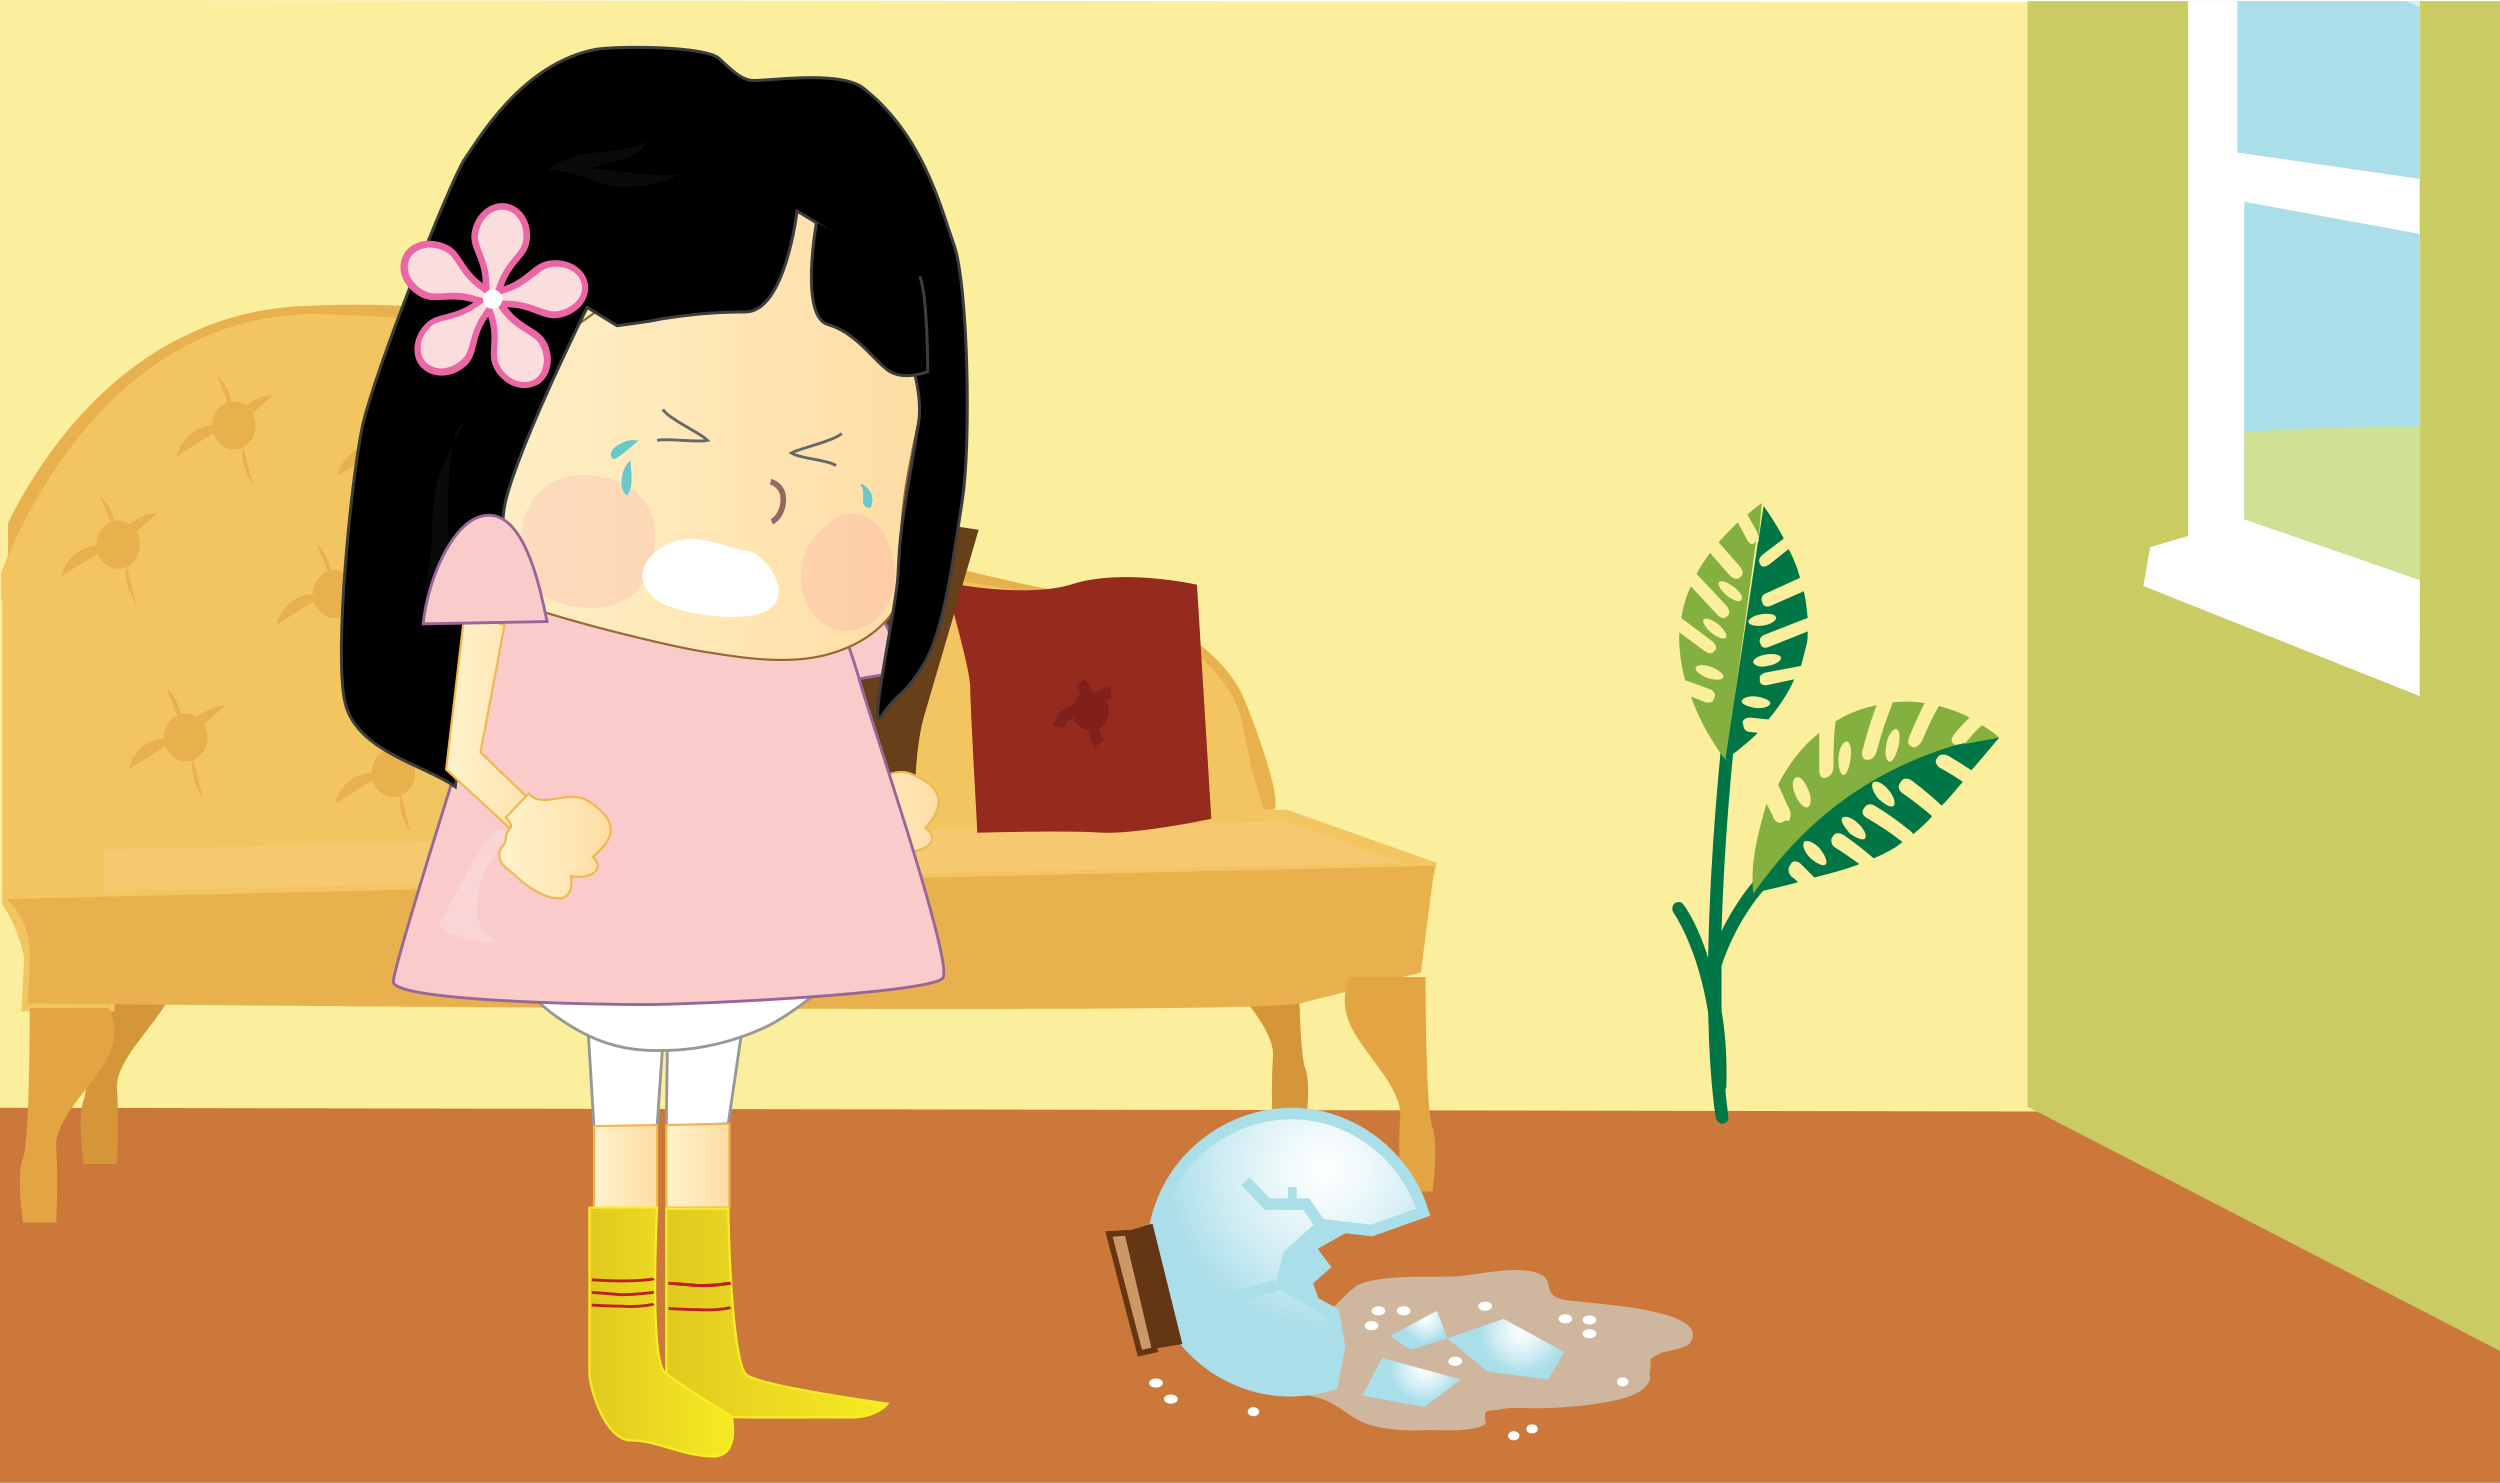 <svg xmlns="http://www.w3.org/2000/svg" xmlns:xlink="http://www.w3.org/1999/xlink" version="1.0" viewBox="0 0 218 129.3"><switch><g><symbol id="m" viewBox="-24.2 -23.4 48.4 46.8"><path fill="#EA66A5" d="M23.9 6c-1.3 4-6.1 5.9-10.8 4.4C9.1 9.1 8.4 5 2.7 2c1.1 6.4 4.8 8.3 4.8 12.5 0 4.9-3.3 8.9-7.5 8.9-4.1 0-7.5-4-7.5-8.9 0-4.2 3.7-6.1 4.8-12.5-5.7 3-6.4 7.1-10.4 8.4-4.7 1.5-9.5-.4-10.8-4.4v-.1C-25.2 2-22.4-2.4-17.7-4c4-1.3 7 1.6 13.4.7-4.6-4.5-8.8-3.9-11.2-7.3-2.9-4-2.5-9.2.8-11.6h.1c3.3-2.4 8.4-1.2 11.3 2.8 2.3 3.5.4 7.2 3.3 13 2.9-5.8 1-9.5 3.5-12.9 2.9-4 7.9-5.2 11.3-2.8h.1c3.3 2.4 3.7 7.6.8 11.6C13.1-7.1 9-7.7 4.4-3.2c6.4.9 9.4-2 13.4-.7C22.4-2.4 25.2 2 23.9 6z"/><path fill="#FBDDDD" d="M0 21.7c-3.2 0-5.8-3.2-5.8-7.2 0-1.6.7-2.8 1.7-4.5C-3 8.1-1.7 5.8-1 2.2l.6-3.4-3 1.6c-3.2 1.7-5 3.7-6.4 5.3-1.3 1.5-2.2 2.5-3.7 3-2.1.7-4.3.6-6-.3-.9-.5-2.1-1.4-2.6-2.9-1-3.1 1.3-6.6 5.1-7.8 1.5-.5 2.9-.2 4.8.2 2.1.5 4.7 1.1 8.3.5L-.8-2l-2.5-2.4c-2.6-2.5-5.1-3.6-7-4.4-1.8-.8-3.1-1.3-4-2.6-1.3-1.8-1.9-3.9-1.5-5.8.2-1 .6-2.4 2-3.4s2.9-1 3.9-.9c1.9.3 3.8 1.5 5.1 3.3.9 1.3 1.1 2.7 1.3 4.6.2 2.2.5 4.8 2.1 8.1L0-2.6l1.5-3.1c1.6-3.2 1.8-5.9 2-8.1.2-1.9.3-3.3 1.3-4.6 1.3-1.8 3.1-3 5.1-3.3 1-.2 2.5-.1 3.9.8 1.4 1 1.9 2.4 2 3.5.3 1.9-.3 4.1-1.6 5.8-.9 1.3-2.2 1.8-4 2.6-2 .9-4.5 1.9-7 4.4L.8-2l3.4.5c3.6.5 6.2-.1 8.3-.5 1.9-.4 3.3-.7 4.8-.2 2.1.7 3.8 2.1 4.7 3.8.5.9.9 2.3.4 3.9-.5 1.7-1.7 2.5-2.6 3-1.7.9-3.9 1-6 .3-1.5-.5-2.4-1.5-3.7-3C8.5 4.2 6.7 2.1 3.5.5l-3-1.6.5 3.3c.7 3.6 2 5.9 3.1 7.8 1 1.7 1.7 2.9 1.7 4.5 0 3.9-2.6 7.2-5.8 7.2z"/><path fill="#FFF" d="M2.9-1.7c0-1.4-1.1-2.5-2.5-2.5C-.9-4.2-2-3.1-2-1.7S-.9.8.5.8C1.8.8 2.9-.3 2.9-1.7z"/></symbol><symbol id="p" viewBox="-30.8 -37.9 61.6 75.8"><path fill="#007647" d="M6.4-1.2c-.2.3-.6.3-.9 0-.1-.1-2-2.1-3.7-5.6.3 10.3 1.3 19.3 1.3 19.5 0 .4-.2.8-.6.8s-.7-.2-.7-.6c0-.2-1.2-11-1.4-22.5C-.7-6-2.1-4.1-2.2-4c-.2.3-.6.3-.9.1-.3-.3-.3-.7-.1-1 0 0 2.5-3.5 3.6-10.4.1-3.9.3-7.7.8-11 .1-.4.5-.7.8-.6.4.1.6.4.5.8-.1.9-.2 1.7-.3 2.7 0 .1.1.2.1.3.1 3-.1 5.7-.5 8v4.7c1.7 5.1 4.6 8.1 4.6 8.1.2.4.3.8 0 1.1z"/><path fill="none" d="M10.8 8.1c-.4.8-1 1.3-1.3 1.1-.4-.3-.3-1.2.1-2s1-1.3 1.3-1c.3.2.3 1.1-.1 1.9zm7.5-1c.6-.6 1.3-1 1.6-.7.3.3 0 1-.6 1.7s-1.3 1-1.6.7c-.3-.4-.1-1.1.6-1.7zm8.7 5.6c-.2 0-.3-.1-.5-.1.1 0 .3 0 .5.1zm-6.7-.1c.2.9 0 1.7-.3 1.7-.4 0-.8-.8-1-1.7-.1-.9.1-1.7.4-1.7.3 0 .7.8.9 1.7zM10.5 2.4c-.3-.3.1-1 .7-1.7.6-.6 1.3-.9 1.6-.6.2.3-.1 1-.7 1.7-.7.7-1.4.9-1.6.6zm4.1 7.1c.4.1.7.9.7 1.9.1 1-.1 1.7-.5 1.6-.4-.1-.8-.9-.8-1.9s.3-1.7.6-1.6zM16.9 3c.2.3-.1 1-.8 1.6-.7.6-1.4.8-1.6.5-.2-.3.1-1 .8-1.6.6-.6 1.3-.8 1.6-.5z"/><path fill="#83B03E" d="M26.3 12.6c-.1.1-.2.1-.3.2-.3.2-.2.6.2 1.1.6.7.9 1 1.5 1.6-.9.5-2 .9-3.2 1.2-.8-1.4-1.1-2.1-1.7-3.5-.2-.5-.6-.8-.9-.8-.1 0-.2 0-.3.1-.3.1-.4.5-.2 1 .6 1.4.9 2.1 1.6 3.5-1 .2-2.2.2-3.3.1-.8-2-1.1-3-1.7-5.1-.1-.5-.5-.9-.8-.9h-.3c-.3 0-.5.4-.4.9.5 1.9.8 2.9 1.5 4.8-1.4-.3-2.9-.8-4.3-1.7-.2-1.9-.2-2.8-.2-4.7 0-.5-.3-1-.6-1.1-.1 0-.2-.1-.3-.1-.3-.1-.6.2-.6.8v3.9c-1.8-1.4-3.2-3.3-4.3-5.4.5-1 .7-1.6 1.2-2.6.2-.4.1-1-.1-1.2-.4.1-.4 0-.6-.1-.2-.2-.7-.1-.9.3-.3.7-.5 1-.8 1.6-.9-3.1-1.7-6-1.4-9.3h.1c5.7 7.9 12.5 12.9 21.3 15.3-.1.1-.2.1-.2.1zM14 11.1c0 1 .4 1.8.8 1.9.4.1.6-.7.5-1.6-.1-1-.4-1.8-.7-1.9-.3-.1-.6.6-.6 1.6zM9.6 7.2c-.4.8-.5 1.7-.1 2s.9-.2 1.3-1.1c.4-.8.4-1.7.1-1.9-.3-.3-.9.2-1.3 1zm9.8 3.7c-.4 0-.6.7-.4 1.7.1.9.6 1.7 1 1.7s.5-.7.3-1.7c-.2-.9-.6-1.7-.9-1.7z"/><path fill="#007647" d="M14.6 3.2c1.3-.9 1.9-1.4 3.1-2.4.7.3 1.3.6 2 1 .4.2.7.5 1 .7C19.3 3.6 18.5 4.1 17 5c-.4.2-.6.6-.4.9.1.1.1.2.2.3.2.3.7.3 1 .1 1.6-1 2.3-1.5 3.8-2.7.1-.1.2-.2.2-.3.7.6 1.4 1.2 2 1.9-1.2 1-1.8 1.5-3.1 2.4-.4.3-.5.7-.3 1 .1.1.1.2.2.3.2.3.7.3 1.1 0 1.3-1 1.9-1.5 3.1-2.6.8.8 1.5 1.7 2.2 2.5-.9.6-1.4.9-2.3 1.4-.4.2-.6.6-.5.9.1.1.1.2.2.3.2.3.7.3 1.1.1 1-.6 1.5-.9 2.4-1.5 1.5 1.7 2.6 3.1 2.9 3.4-1.5-.1-2.3-.3-3.8-.6-.2-.1-.4-.1-.5-.1-8.8-2.6-15.7-7.5-21.3-15.5.4.1 2.3.5 4.6 1.1-.3.3-.4.4-.7.6-.3.3-.4.8-.2 1.1.1.1.1.2.2.3.2.3.7.2 1-.1l1.4-1.4c1.5.4 3.2.8 4.7 1.4-1 .7-1.5 1.1-2.5 1.7-.4.2-.5.7-.4 1 .1.1.1.2.2.3.2.3.7.3 1.1 0zm3 5.5c.3.3 1 0 1.6-.7s.8-1.4.6-1.7c-.3-.3-.9.1-1.6.7-.6.7-.8 1.4-.6 1.7zM12.7.2c-.2-.3-.9 0-1.6.6-.6.6-.9 1.3-.7 1.7.3.3 1 0 1.6-.6.6-.7.9-1.5.7-1.7zM14.4 5c.2.3 1 .1 1.6-.5.7-.6 1-1.3.8-1.6s-.9 0-1.6.5c-.6.7-1 1.3-.8 1.6z"/><path fill="#83B03E" d="M30.8 13.4s-.6.6-1.8 1.3c-.7-.6-1-1-1.6-1.7-.1-.1-.3-.3-.4-.3 1.5.3 2.2.4 3.8.7 0-.1 0 0 0 0z"/><path fill="none" d="M.7 20.8c-.7.3-1.5.2-1.5-.1-.1-.3.5-.8 1.3-1.1.8-.3 1.5-.2 1.6.1 0 .4-.6.8-1.4 1.1zm5.4 4.3c.8.1 1.4.5 1.4.8s-.7.5-1.5.4-1.4-.5-1.4-.8.7-.5 1.5-.4zm-.5 9.4l-.1-.5c.1.1.1.3.1.5zM3 29.2c-.6.5-1.3.7-1.5.4-.2-.3.2-.9.9-1.4.6-.5 1.3-.7 1.5-.4.2.3-.2.9-.9 1.4zm.9-12c0-.3.6-.7 1.5-.7.8-.1 1.5.2 1.5.5s-.6.7-1.5.7c-.8 0-1.5-.2-1.5-.5zm-1.6 6.6c.2.3-.2.9-.9 1.4-.6.6-1.3.8-1.4.5-.2-.3.2-.9.9-1.4.6-.5 1.2-.7 1.4-.5zm5.8-2.1c0 .3-.7.5-1.5.4s-1.4-.5-1.4-.8.7-.5 1.5-.4c.8.1 1.4.5 1.4.8z"/><path fill="#83B03E" d="M5.4 33.9l-.2-.2c-.2-.2-.6 0-.8.5l-.9 1.7c-.6-.6-1.3-1.3-2-2.1l2.2-2.5c.3-.3.4-.8.2-1l-.2-.2c-.3-.2-.7-.1-1 .2L.6 32.7c-.5-.7-1-1.4-1.4-2.2l3.1-3.3c.3-.3.4-.8.2-1l-.2-.2c-.2-.2-.6-.1-.9.2l-2.8 3c-.5-1-.8-2.1-1-3.3l3.2-2.4c.4-.3.5-.7.4-.9l-.2-.2c-.1-.3-.6-.2-.9 0l-2.7 2c-.1-1.7.2-3.5.6-5l2.5-.9c.4-.1.7-.5.6-.8l-.1-.3c-.1-.3-.5-.4-.9-.3l-1.5.6c1.4-3.9 3.6-6.6 3.6-6.6h.1l3.1 22.8zM.8 24.3c-.6.5-1 1.1-.9 1.4.2.3.8.1 1.5-.4.6-.5 1-1.1.9-1.4-.2-.3-.8-.1-1.5.4zm-.4-4.7c-.8.3-1.4.8-1.3 1.1.1.3.8.4 1.6.1S2.1 20 2 19.7c-.1-.3-.8-.3-1.6-.1zm3.5 8.2c-.2-.3-.8-.1-1.5.4-.6.5-1 1.1-.9 1.4.2.3.8.1 1.5-.4s1.1-1.1.9-1.4z"/><path fill="#007647" d="M6.4 20.2l3.7.7c.2.7.4 1.5.6 2.3.1.4.1.9.1 1.3l-4-1.6c-.4-.2-.8-.1-.9.2l-.1.3c-.1.3.2.7.6.8l4.1 1.6c.1 0 .2.1.3.1-.1 1-.2 1.9-.4 2.8L7 27.2c-.4-.2-.8-.1-.9.2l-.1.3c-.1.3.1.7.5.8l3.5 1.6c-.3 1.1-.7 2.1-1.2 3l-2-1.6c-.4-.3-.8-.3-.9-.1l-.1.2c-.2.3 0 .7.4 1l2.1 1.6c-1 1.9-1.9 3.1-2.1 3.4l-.5-3.3c0-.2 0-.4-.1-.5L2.2 11.1c.3.2 1.7 1.2 3.4 2.8l-.8.1c-.4 0-.7.3-.7.6L4 15c0 .3.4.5.8.5l1.9-.2c1 1.2 2 2.6 2.7 4.2l-2.8-.6c-.4-.1-.8.1-.8.4v.3c-.1.2.2.5.6.6zm-1.8 5.3c0 .3.6.7 1.4.8.8.1 1.5 0 1.5-.4 0-.3-.6-.7-1.4-.8-.8-.1-1.5.1-1.5.4zM6.9 17c0-.3-.7-.6-1.5-.5s-1.5.4-1.5.7c0 .3.7.6 1.5.5s1.5-.4 1.5-.7zm-1.8 4.3c0 .3.6.7 1.4.8.8.1 1.5 0 1.5-.4 0-.3-.6-.7-1.4-.8-.7-.2-1.4 0-1.5.4z"/><path fill="#83B03E" d="M6 37.9s-.6-.4-1.5-1.2l1-1.8c.1-.2.1-.3.2-.5l.3 3.5z"/></symbol><path fill="#FBEE9C" d="M0 129.1l202.2-.5.7-128.4L0 0z"/><path fill="#CC783A" d="M218.1 97L0 96.6v32.7h218.9"/><g opacity=".11"><pattern id="b" patternTransform="matrix(.969 0 0 -.516 -1713.54 -7876.142)" xlink:href="#a"/><path fill="url(#b)" d="M.4.4H211V97H.4z"/></g><path fill="#CBCB64" d="M176.8.1v96.4l41.2 21.3V.1z"/><pattern id="a" patternTransform="matrix(.969 0 0 -.516 -1662.66 -7836.035)" xlink:href="#c"/><path fill="url(#a)" d="M178.3.1v95.8l40.7 21V.1z" opacity=".17"/><path fill="#FFF" d="M190.8.1v48.5l20.2 7V.1z"/><path fill="#AADEE9" d="M195.1.1v13.2l15.9 2.3V.1zm.6 17.5v27.7l15.3 5.2V20.4z"/><path fill="#CEE194" d="M195.7 37.7v7.6l15.3 5.3V37.2c-8.6-.1-15.3.5-15.3.5z"/><path fill="#D59539" d="M14.7 82.6s1.3 2 0 4.5-4.7 5.4-4.5 7.9c.2 2.5 0 6.5 0 6.5H7.3s-.6-4.1 0-5.6c.6-1.4.6-13.1.6-13.1h6.8zm92-2.8s-1.2 2 0 4.5 4.5 5.4 4.3 7.9c-.2 2.5 0 6.5 0 6.5h2.8s.6-4.1 0-5.6c-.6-1.4-.6-13.1-.6-13.1h-6.5z"/><path fill="#E9B14D" d="M108.6 61.2c-1.9-4.7-7.2-7-8.6-7.9-1.4-.8-12.9-2.2-24.2-6-10.1-3.4-13.1-7.4-21.5-12.1-10.1-5.6-9.2-9.4-28.2-8.5-14.1.8-22 12-25.4 18.9v7.5c1.5 2.1 4.5 6.3 5.8 8.6 1.9 3.1 2.2 11.6 2.2 11.6l102.4-2.7s1-.5-2.5-9.4z"/><path fill="#F3C560" stroke="#F3C560" d="M9.5 87.7s.2-20.4-1.4-24.5c-.9-2.3-4.6-6.9-7.4-9.9v25.4c1.6 2.5 1.9 4.8 1.9 4.8l-.2 4.2h7.1z"/><path fill="#F3C560" stroke="#F3C560" d="M107.9 63.4c-.8-4.9-7.2-8.5-8.6-9.3-1.4-.8-8.3-1.6-18.8-3.5s-18.2-9.7-26.8-14.1c-9.9-4.9-5.4-8.1-25.8-8.6C10.7 27.6 2.7 44.7.6 50v2.1l.7.6s4.9 6.8 6.7 10c1.9 3.1 2.2 11.6 2.2 11.6l99.9-2.2c.1-.3-1.4-3.8-2.2-8.7z"/><path fill="#F6C86F" stroke="#F3C560" d="M112.1 71.1l13 4.6L8.6 78.2v-4.6z"/><path fill="#E9B14D" d="M8.6 78.2l-7.9.2v.1c.5.5 2 2.1 1.9 4.9-.1 3.5-.2 4.1-.2 4.1s106.5 1.1 110.9 0c4.5-1.1 10.6-2.7 10.6-2.7l1.2-9.3L8.6 78.2zm-8.1.2s.1 0 .1.1v-.1H.5z"/><path fill="#E2A542" d="M9.4 87.7s1.3 2 0 4.5-4.7 5.4-4.5 7.9 0 6.5 0 6.5H2s-.6-4.1 0-5.6c.6-1.4.6-13.1.6-13.1h6.8zM117.8 85s-1.2 2 0 4.5 4.5 5.4 4.3 7.9c-.2 2.5 0 6.5 0 6.5h2.8s.6-4.1 0-5.6-.6-13.1-.6-13.1h-6.5z"/><g fill="#E9B14D"><ellipse cx="10.3" cy="47.5" rx="1.9" ry="2.1"/><path d="M11.9 52.7c-.7-1.1-1.1-2.2-.9-3.5m-1.6-1.5c-1.9-.5-3.6.7-4.1 2.6m6.3-3.7c-.6 0-.7-.2-.6-.7.8-.6 1.9-1.2 2.8-1.2M10 46.4c.1-1.3-.4-2.3-1.3-3.2"/></g><g fill="#E9B14D"><ellipse cx="34.4" cy="38.7" rx="1.9" ry="2.1"/><path d="M36 44c-.7-1.1-1.1-2.2-.9-3.5m-1.6-1.6c-1.9-.5-3.6.7-4.1 2.6m6.3-3.6c-.5 0-.7-.2-.6-.7.8-.6 1.9-1.2 2.8-1.2m-3.7 1.6c.1-1.2-.4-2.3-1.3-3.2"/></g><g fill="#E9B14D"><ellipse cx="49.3" cy="44.3" rx="1.9" ry="2.1"/><path d="M50.8 49.5c-.7-1.1-1.1-2.2-.9-3.5m-1.5-1.6c-1.9-.5-3.6.7-4.1 2.6m6.2-3.6c-.5 0-.7-.2-.6-.7.8-.6 1.9-1.2 2.8-1.2M49 43.1c.1-1.2-.4-2.3-1.3-3.2"/></g><g fill="#E9B14D"><ellipse cx="34.3" cy="67.4" rx="1.9" ry="2.1"/><path d="M35.8 72.6c-.7-1.1-1.1-2.2-.9-3.5m-1.6-1.6c-1.9-.5-3.6.7-4.1 2.6m6.4-3.7c-.5 0-.7-.2-.6-.7.8-.6 1.9-1.2 2.8-1.2m-3.9 1.7c.1-1.3-.4-2.3-1.3-3.2"/></g><g fill="#E9B14D"><ellipse cx="16.2" cy="64.3" rx="1.9" ry="2.1"/><path d="M17.7 69.6c-.7-1.1-1.1-2.2-.9-3.5m-1.5-1.6c-1.9-.5-3.6.7-4.1 2.6m6.3-3.7c-.5 0-.7-.2-.6-.7.8-.6 1.9-1.2 2.8-1.2m-3.9 1.7c.1-1.3-.4-2.3-1.3-3.2"/></g><g fill="#E9B14D"><ellipse cx="29.2" cy="51.8" rx="1.9" ry="2.1"/><path d="M30.8 57.1c-.7-1.1-1.1-2.2-.9-3.5m-1.7-1.7c-1.9-.5-3.6.7-4.1 2.6m6.3-3.5c-.5 0-.7-.2-.6-.7.8-.6 1.9-1.2 2.8-1.2m-3.7 1.5c.1-1.2-.4-2.3-1.3-3.2"/></g><g fill="#E9B14D"><path d="M65.5 52.4c0 1.2-.8 2.1-1.9 2.1-1.1 0-1.9-.9-1.9-2.1 0-1.2.8-2.1 1.9-2.1 1.1-.1 1.9.9 1.9 2.1zm-.3 5.2c-.7-1.1-1.1-2.2-.9-3.5m-1.6-1.6c-1.9-.5-3.6.7-4.1 2.6"/><path d="M64.9 51.5c-.5 0-.7-.2-.6-.7.8-.6 1.9-1.2 2.8-1.2m-3.8 1.6c.1-1.2-.4-2.3-1.3-3.2"/></g><ellipse cx="64.1" cy="65.4" fill="#DDD0BC" rx="1.9" ry="2.1"/><path fill="none" stroke="#DDD0BC" d="M65.6 70.6c-.7-1.1-1.1-2.2-.9-3.5m-1.5-1.7c-1.9-.5-3.6.7-4.1 2.6m6.3-3.5c-.5 0-.7-.2-.6-.7.8-.6 1.9-1.2 2.8-1.2m-3.9 1.5c.1-1.3-.4-2.3-1.3-3.2"/><ellipse cx="78.2" cy="60.8" fill="#DDD0BC" rx="1.9" ry="2.1"/><path fill="none" stroke="#DDD0BC" d="M79.7 66c-.7-1.1-1.1-2.2-.9-3.5m-1.7-1.6c-1.9-.5-3.6.7-4.1 2.6m6.4-3.6c-.5 0-.7-.2-.6-.7.8-.6 1.9-1.2 2.8-1.2m-3.8 1.6c.1-1.3-.4-2.3-1.3-3.2"/><ellipse cx="93.6" cy="64.9" fill="#DDD0BC" rx="1.9" ry="2.1"/><path fill="none" stroke="#DDD0BC" d="M95.1 70.2c-.7-1.1-1.1-2.2-.9-3.5M92.6 65c-1.9-.5-3.6.7-4.1 2.6m6.4-3.5c-.5 0-.7-.2-.6-.7.8-.6 1.9-1.2 2.8-1.2m-3.9 1.5c.1-1.2-.4-2.3-1.3-3.2"/><g fill="#E9B14D"><ellipse cx="47" cy="60.5" rx="1.9" ry="2.1"/><path d="M48.5 65.7c-.7-1.1-1.1-2.2-.9-3.5M46 60.6c-1.9-.5-3.6.7-4.1 2.6m6.4-3.6c-.6 0-.7-.2-.6-.7.8-.6 1.9-1.2 2.8-1.2m-3.9 1.6c.1-1.2-.4-2.3-1.3-3.2"/></g><g fill="#E9B14D"><ellipse cx="20.4" cy="37.1" rx="1.9" ry="2.1"/><path d="M22.1 42.4c-.7-1.1-1.1-2.2-.9-3.5m-1.7-1.7c-1.9-.5-3.6.7-4.1 2.6m6.3-3.5c-.6 0-.7-.2-.6-.7.8-.6 1.9-1.2 2.8-1.2m-3.7 1.5c.1-1.3-.4-2.3-1.3-3.2"/></g><path fill="#952A1F" stroke="#952A1F" d="M83.1 51.4s6.6 1.3 10.6 0c4.1-1.3 10.2 0 10.2 0l1.2 19.6s-6.3 1.3-9.2 1.1c-2.8-.2-10.2 0-10.2 0s-.6-10.6-.6-12.2c0-1.7-2-8.5-2-8.5z"/><path fill="#673F18" stroke="#673F18" d="M55.8 67.5s3.5-2.9 4.6-8.6c1.2-5.6 3.5-14.7 3.5-14.7s7.9 3.1 11.3 2.2c3.4-.8 9.5.2 9.5.2s-3.5 12-4.6 15.7c-1.1 3.8-.8 10.3-.8 10.3s-11.3 0-14.6-2.1c-3.2-1.8-8.9-3-8.9-3z"/><g fill="#4B2A13" stroke="#4B2A13"><ellipse cx="69" cy="58.5" rx="1.1" ry="1.2"/><path d="M70 61.3c-.5-.6-.6-1.3-.5-2m-.9-.8c-1.1-.2-2 .4-2.2 1.4m3.3-1.9c-.2 0-.4-.1-.4-.4.5-.4 1.1-.7 1.5-.7m-1.9.9c0-.7-.2-1.3-.7-1.8"/></g><g fill="#811F1A" stroke="#811F1A"><ellipse cx="95.1" cy="62" rx="1.1" ry="1.2"/><path d="M95.9 64.8c-.5-.6-.6-1.3-.5-2m-.9-.8c-1.1-.2-2 .4-2.2 1.4m3.5-1.9c-.2 0-.4-.1-.4-.4.5-.4 1.1-.7 1.5-.7m-2 .9c0-.7-.2-1.3-.7-1.8"/></g><path fill="#FFF" d="M195.7 45.3l-8.2 2.4-.6 3.4 24.1 9.6V50.6z"/><path fill="#FFF" d="M209.8.1c.4.1.8.4 1.2.5V.1h-1.2z" opacity=".51"/><path fill="#D1ECF2" d="M137.7 113.5c-.7-.1-1.8-.1-2.3-.6-.5-.5-.2-1.2-.8-1.6-1.6-1.2-5.8-.1-7.6 0-2.3.1-6.2-.2-8.5.7-.9.5-1.9 1.8-2.6 2.3l.1-.4c-1.1 1.5-1.4 1.3-3.2 1.9-3.2.9-3.3 3.9-.4 5.3 1.2.6 2.5.6 3.6 1.2 1.2.6 2 1.5 3.3 1.9 1.6.5 3.4.6 5.2.5 1.3 0 3.9.2 5-.5.2-.1-.2-.8.1-1.1.4-.2.8-.1 1.2-.2.9-.2 2-.1 2.9-.1 2.3 0 4.9-.2 7.2-.7.8-.2 2-.5 2.6-1.2.7-.8.2-.7.4-1.4.2-1.1-.5-.8.9-1.5.5-.2 2.1-.4 2.5-.8 2.3-3-8.3-3.5-9.6-3.7z" opacity=".54"/><radialGradient id="d" cx="3.659" cy="312.783" r="1.125" gradientTransform="matrix(2.76 0 0 -2.76 114.128 982.45)" gradientUnits="userSpaceOnUse"><stop offset="0" stop-color="#fff"/><stop offset=".226" stop-color="#f1fafb"/><stop offset=".649" stop-color="#cdecf2"/><stop offset="1" stop-color="#aadee9"/></radialGradient><path fill="url(#d)" d="M118.8 121.7l5.4 1 3.2-2.4-6.9-1.9z"/><radialGradient id="c" cx="6.728" cy="313.925" r="1.361" gradientTransform="matrix(2.76 0 0 -2.76 114.128 982.45)" gradientUnits="userSpaceOnUse"><stop offset="0" stop-color="#fff"/><stop offset=".226" stop-color="#f1fafb"/><stop offset=".649" stop-color="#cdecf2"/><stop offset="1" stop-color="#aadee9"/></radialGradient><path fill="url(#c)" d="M126.2 116.7l3.5 2.9 5.3.7 1.4-2.4-5.3-2.9z"/><radialGradient id="e" cx="3.7" cy="314.326" r=".783" gradientTransform="matrix(2.76 0 0 -2.76 114.128 982.45)" gradientUnits="userSpaceOnUse"><stop offset="0" stop-color="#fff"/><stop offset=".226" stop-color="#f1fafb"/><stop offset=".649" stop-color="#cdecf2"/><stop offset="1" stop-color="#aadee9"/></radialGradient><path fill="url(#e)" d="M121.2 116.5l1.8 1.2 3.2-1-.9-2.4z"/><ellipse cx="119.6" cy="115.6" fill="#FFF" rx=".6" ry=".4"/><ellipse cx="120.2" cy="114.3" fill="#FFF" rx=".6" ry=".4"/><ellipse cx="129.5" cy="113.9" fill="#FFF" rx=".6" ry=".4"/><ellipse cx="122.4" cy="114.3" fill="#FFF" rx=".6" ry=".4"/><ellipse cx="126.9" cy="118.7" fill="#FFF" rx=".6" ry=".4"/><ellipse cx="136.5" cy="115" fill="#FFF" rx=".6" ry=".4"/><path fill="#AADEE9" d="M112.6 107.1l-2.9 3.2 6.2 5.5-1.4-3.9 1.6-1.4-1.2-1.6 3.9-2.2z"/><ellipse cx="138.6" cy="116.3" fill="#FFF" rx=".6" ry=".4"/><ellipse cx="138.6" cy="115.1" fill="#FFF" rx=".6" ry=".4"/><radialGradient id="f" cx=".501" cy="319.016" r="5.106" gradientTransform="matrix(2.76 0 0 -2.76 114.128 982.45)" gradientUnits="userSpaceOnUse"><stop offset="0" stop-color="#fff"/><stop offset=".226" stop-color="#f1fafb"/><stop offset=".649" stop-color="#cdecf2"/><stop offset="1" stop-color="#aadee9"/></radialGradient><path fill="url(#f)" stroke="#AADEE9" d="M116 97.6c-6.3-1.9-13.1 1.8-15 8.2-1.9 6.3 1.8 13.1 8.2 15 2.3.7 4.8.6 7-.1l.6-3.3-.5-2.9-4.6-2.5.7-2.6 2.9-2.6 4.3.5 4.5-1.6c-1.1-3.6-4-6.8-8.1-8.1z"/><path fill="none" stroke="#AADEE9" d="M115.3 107l-1.4-2h-3.4l-1.9-2m2.6 9.1l-3.1.9-1 2"/><path fill="none" stroke="#AADEE9" stroke-width=".75" d="M112.7 104.9v-1.4"/><path fill="#653614" d="M98.1 107.4l2 10.3 3-.5-2.6-10.5z"/><path fill="#CB9866" stroke="#653614" stroke-width=".5" d="M96.7 107.6l2.7 10.4 1.3-.3-2.4-10.2z"/><ellipse cx="100.8" cy="120.6" fill="#FFF" rx=".6" ry=".4"/><ellipse cx="102.1" cy="122" fill="#FFF" rx=".6" ry=".4"/><ellipse cx="109.3" cy="123.1" fill="#FFF" rx=".5" ry=".4"/><ellipse cx="133.6" cy="124.6" fill="#FFF" rx=".5" ry=".4"/><ellipse cx="132" cy="125.2" fill="#FFF" rx=".5" ry=".4"/><ellipse cx="141.5" cy="120.5" fill="#FFF" rx=".5" ry=".4"/><path fill="#FFF" stroke="#989898" stroke-width=".25" d="M51.8 98.4l5.5-.2 1-14.5-7.4-.3zm6.3-.2l5.4-.2 2.1-14.3h-7.3z"/><linearGradient id="g" x1="-22.596" x2="-20.604" y1="319.112" y2="319.112" gradientTransform="matrix(2.76 0 0 -2.76 114.128 982.45)" gradientUnits="userSpaceOnUse"><stop offset="0" stop-color="#fff2ca"/><stop offset=".436" stop-color="#ffeabc"/><stop offset="1" stop-color="#ffdda4"/></linearGradient><path fill="url(#g)" stroke="#F1B74F" stroke-width=".191" d="M51.8 102.5v2.9h5.5v-7.3l-5.5.1v4.3z"/><linearGradient id="h" x1="-20.328" x2="-18.335" y1="319.152" y2="319.152" gradientTransform="matrix(2.76 0 0 -2.76 114.128 982.45)" gradientUnits="userSpaceOnUse"><stop offset="0" stop-color="#fff2ca"/><stop offset=".436" stop-color="#ffeabc"/><stop offset="1" stop-color="#ffdda4"/></linearGradient><path fill="url(#h)" stroke="#F1B74F" stroke-width=".191" d="M58.1 102.4v2.9h5.5V98l-5.5.1v4.3z"/><linearGradient id="i" x1="-20.312" x2="-13.383" y1="314.536" y2="314.536" gradientTransform="matrix(2.76 0 0 -2.76 114.128 982.45)" gradientUnits="userSpaceOnUse"><stop offset=".012" stop-color="#e1ca20"/><stop offset="1" stop-color="#f7eb22"/></linearGradient><path fill="url(#i)" stroke="#FBED25" stroke-width=".196" d="M63.5 105.4h-5.4v16.8c0 1.4 6.3 1.4 8.5 1.4h7.6c2.3 0 3.2-1.2 3.2-1.2s-11-1.5-12.3-2.5c-1.4-1.2-1.6-14.5-1.6-14.5z"/><linearGradient id="j" x1="-22.686" x2="-18.146" y1="313.943" y2="313.943" gradientTransform="matrix(2.76 0 0 -2.76 114.128 982.45)" gradientUnits="userSpaceOnUse"><stop offset=".012" stop-color="#e1ca20"/><stop offset="1" stop-color="#f7eb22"/></linearGradient><path fill="url(#j)" stroke="#FBED25" stroke-width=".196" d="M58 119.7c-1.4-1-.7-14.4-.7-14.4h-5.9v14.4c0 1.4 1.4 5.9 3.6 5.9 2.3 0 4.6 1.4 7.2 1.4 2.4 0 1.6-3.5 1.6-3.5s-4.5-2.7-5.8-3.8z"/><path fill="none" stroke="#BB2025" stroke-width=".25" d="M51.6 111.6s1.5.1 2.6.1c1.2 0 2.7-.1 2.8-.2m-5.4 1.2s1.5.1 2.6.2c1.2 0 2.7-.2 2.8-.2m-5.4 1.1s1.5.1 2.6.1c1.2.1 2.7-.1 2.8-.2m1.3-1.8s1.5.1 2.6.2c1.2.1 2.7-.2 2.8-.2"/><path fill="none" stroke="#BB2025" stroke-width=".25" d="M58.3 111.9s1.5.1 2.6.2c1.2 0 2.7-.2 2.8-.2m-5.4 2.2s1.5.1 2.6.1c1.2.1 2.7-.1 2.8-.2"/><path fill="#FACBCB" stroke="#986698" stroke-width=".25" d="M73.1 50.2c-3.4-.3-5.1 6.1-4.8 10.1L79 58.5c-1.1-2.8-3.2-8.1-5.9-8.3z"/><linearGradient id="k" x1="-15.04" x2="-11.681" y1="329.999" y2="329.999" gradientTransform="matrix(2.76 0 0 -2.76 114.128 982.45)" gradientUnits="userSpaceOnUse"><stop offset="0" stop-color="#fff2ca"/><stop offset=".436" stop-color="#ffeabc"/><stop offset="1" stop-color="#ffdda4"/></linearGradient><path fill="url(#k)" stroke="#F1B74F" stroke-width=".191" d="M79.5 67.5c-1.8-.8-3.7 1.4-5.1.1L72.7 70c1.1.8.1.6.2 1.7.1.8-.7.9-.2 1.8.2.5 1.2.9 1.6 1.4 1.2 1 5.6 2.9 4.8-.7 1.2.2 3.2-.8 1.6-2 1.7-1.9 1.7-3.5-1.2-4.7z"/><path fill="#FFF" stroke="#989898" stroke-width=".25" d="M48.6 88.7c3 2.1 5.6 3 9.2 2.9 3.2 0 6.3-.8 9.1-2.1 3.3-1.7 5.9-4.5 9-6.3L40 80.6c3.1 2 5.4 5.9 8.6 8.1z"/><path fill="none" stroke="#989898" stroke-width=".25" d="M52.7 84l7.5.4m7.2 0h-7.2"/><path fill="#FFF" stroke="#989898" stroke-width=".25" d="M51.1 83.6c2.8.1 5.8.9 8.6.9h9.2L46.6 83c1.6.3 3 .5 4.5.6zm17.9.9l7.8.5c-1.4-1.5-5.6-.6-7.8-.5zm-26.8-1.7l4.4.3c-1.5-.2-3-.4-4.4-.3z"/><path fill="#FACBCB" stroke="#986698" stroke-width=".25" d="M73 52.7c.6-.6-10.7 1.2-13.9 1.2-3.3 0-14.9-.8-14.9-.8s-9.9 30.8-9.9 32.5 17.4 2 22 2 24.8-1 25.9-2.3c1.1-1.1-6.7-23.7-7.4-26.5-.8-2.7-2.1-5.9-1.8-6.1z"/><path fill="#F7F7F8" d="M43.8 72.3c-.9-.2-3.4 4.2-3.9 5.3-.6 1.2-1.7 2.9-1.5 3.3.2.3.8.5 1.8.8.9.5 3.5.5 3.5.5-.2 0-2.5-.9-2.1-3.5.2-2.6 1.4-3.8 1.8-4.7.4-.6 1.8-1.3.4-1.7z" opacity=".21"/><path fill="#F7F6F5" d="M76.6 36.6c-.2 2.7 0 7.2.8 7.4.8.2.5-3.2.5-4.5s.8-6.7.8-8l.5-5.3s-.1.3-.2.8c-.7 2-2.2 7.4-2.4 9.6z" opacity=".14"/><linearGradient id="l" x1="-28.402" x2="-12.008" y1="342.902" y2="342.902" gradientTransform="matrix(2.76 0 0 -2.76 114.128 982.45)" gradientUnits="userSpaceOnUse"><stop offset="0" stop-color="#fff2ca"/><stop offset=".436" stop-color="#ffeabc"/><stop offset="1" stop-color="#ffdda4"/></linearGradient><path fill="url(#l)" stroke="#996733" stroke-width=".191" d="M71.2 14.9c-4.1-.5-10.5 8.2-16.1 10.5S37.1 40.2 35.7 40c0 0 3.6.7 3 2.6-.6 2 2.8 5.8 0 5.8-.6 0 .7.1 2.5 2.3 1.7 2 16.8 5.6 20 6.1 2.1.3 7.3 1.4 11.2.2 3.9-1.1 5.8-3.6 6.2-5.2.3-1.4 0-4.2 0-5.4.1-4.5 1.8-10.5 2.4-13.9.6-3.4-.5-15-.5-15s-5.3-2.1-9.3-2.6z"/><path fill="#EF6596" d="M52.1 41.5c-3.3-.5-6.1 1-6.7 5-.6 3.9 1.7 6 4.8 6.4 3.3.5 6.2-.7 6.8-4.6.7-4.1-1.6-6.3-4.9-6.8zM73 45.1c-2.4 1.4-3.8 4.1-2.9 6.9.9 2.8 3.5 3.8 5.9 2.3 2.4-1.6 2.5-5 1.2-7.6-.9-1.8-2.8-2.3-4.2-1.6z" opacity=".14"/><path stroke="#3D3D3D" stroke-width=".263" d="M75.3 7.7c-2.1-1.7-9-.5-9.9-.7s-1.5-.8-2.7-1.9C61.5 4 53.9 4 52 4.3c-6.5 1.2-10.3 7.9-11.5 9.6-1.2 1.8-7.9 18.6-8.9 23.3-1 4.7-2.5 20-1.5 24.1 1 4.2 6.9 5.4 9.6 7.3l.7-6.4c1.7-2.8 1.5-10 1.5-10s1.8-3.5 2-7.4c.3-3.9 7.3-18 7.3-18l2.6 1.6s2.6-.3 3.9-.6c1.4-.2 3.8-.6 7.3-.6s4.5-8.8 4.5-8.8 4.6 2.7 5.5 3.8c.9 1.1 5.9 9.6 5.1 14.7-1.6 9.4-1.6 9.4-1.8 13.3-.1 2.5-2.7 14.3-1.4 12.2 1.4-2.1 1.9-1.6 3.6-4.4 1.8-2.8 2.6-9.2 3.4-14.3s.5-18.8-.7-22.3C82 18 80.5 11.8 75.3 7.7z"/><path stroke="#3D3D3D" stroke-width=".263" d="M71.2 19.4s-1.5 8.2 1 8.9c2.5.7 4.1 3.3 5.4 4.1 1.4.8 3.3 0 3.3 0s0-6.7-.7-8.3"/><use width="48.4" height="46.8" x="-24.2" y="-23.4" overflow="visible" transform="matrix(.337 .052 .052 -.332 42.9 25.504)" xlink:href="#m"/><path fill="none" stroke="#966" stroke-width=".5" d="M67.2 42s1.2.3 1.1 1.7c-.1 1.4-1 1.8-1 1.8"/><path fill="#CCCBCB" d="M51.4 14.7c1.6-.6 4.1-.6 5.1-2.4-2.6 1.5-6.4.3-8.7 2.6 2-.2 3.8 1 5.9 1.4 1.8.2 3.9-.3 5.6-1.1-2.4.3-5.4-.4-7.9-.5zm-3.6.2c0-.1-.1-.1-.2 0h.2zm-7.4 22.2v-.2c-.5.3-.7 1-.9 1.7.3-.4.5-.9.9-1.5zM36.9 55c3.8 0 1.2-11.4 2.7-16.3-1.4 2.3-1.9 4.2-1.9 7.3 0 2.9-.9 6-.8 9z" opacity=".05"/><path fill="none" stroke="#676767" stroke-width=".25" d="M57.8 35.7c.6.9 3.2 2 3.9 2.7-.9.2-3.5-.2-4.4 0m16.1-.6c-.8.7-3.4 1.2-4.4 1.7.8.5 3.2.6 3.9 1.1"/><path fill="#FFF" d="M65.5 48.1c-2.4-.3-4.4-1.7-6.9-.8-2.6 1-3.8 3.5-.9 5.3 1.9 1.1 12.4 2.9 9.8-2.5-.9-1.6-2-2-2-2z"/><path fill="#69C8C9" d="M53.4 40c.2.3 1.8-1.2 2.3-1.6h-.3c-.6-.2-2.7.7-2 1.6zm1.3 3.2c.6-.9.3-2 .3-3l.2-.1c-1 .2-1.4 2.7-.5 3.1zm20.5-1l-.2.1c.7.7-.3 1.9.9 2 .4-.8.1-1.6-.7-2.1z"/><linearGradient id="n" x1="-27.242" x2="-24.01" y1="333.085" y2="333.085" gradientTransform="matrix(2.76 0 0 -2.76 114.128 982.45)" gradientUnits="userSpaceOnUse"><stop offset="0" stop-color="#fff2ca"/><stop offset=".436" stop-color="#ffeabc"/><stop offset="1" stop-color="#ffdda4"/></linearGradient><path fill="url(#n)" stroke="#F1B74F" stroke-width=".191" d="M44 54.5l-3.5-1-1.6 13.6 6.4 5.9 2.5-1.7-5.9-5.7z"/><path fill="#FACBCB" stroke="#986698" stroke-width=".25" d="M43.2 45c-3.3-.8-5.9 5.3-6.3 9.4l10.8-.2c-.6-3-1.8-8.5-4.5-9.2z"/><linearGradient id="o" x1="-25.55" x2="-22.055" y1="329.235" y2="329.235" gradientTransform="matrix(2.76 0 0 -2.76 114.128 982.45)" gradientUnits="userSpaceOnUse"><stop offset="0" stop-color="#fff2ca"/><stop offset=".436" stop-color="#ffeabc"/><stop offset="1" stop-color="#ffdda4"/></linearGradient><path fill="url(#o)" stroke="#F1B74F" stroke-width=".191" d="M51.2 69.8c-1.7-1-3.9.8-5.1-.6l-2 2.1c1 1 .1.7 0 1.8 0 .8-.8.8-.5 1.8.1.6 1 1.1 1.4 1.5 1.1 1.2 5.2 3.7 4.8 0 1.1.3 3.2-.3 1.9-1.7 2-1.6 2.3-3.2-.5-4.9z"/><use width="61.6" height="75.8" x="-30.8" y="-37.9" overflow="visible" transform="matrix(.835 0 0 -.835 148.613 75.515)" xlink:href="#p"/></g></switch></svg>
